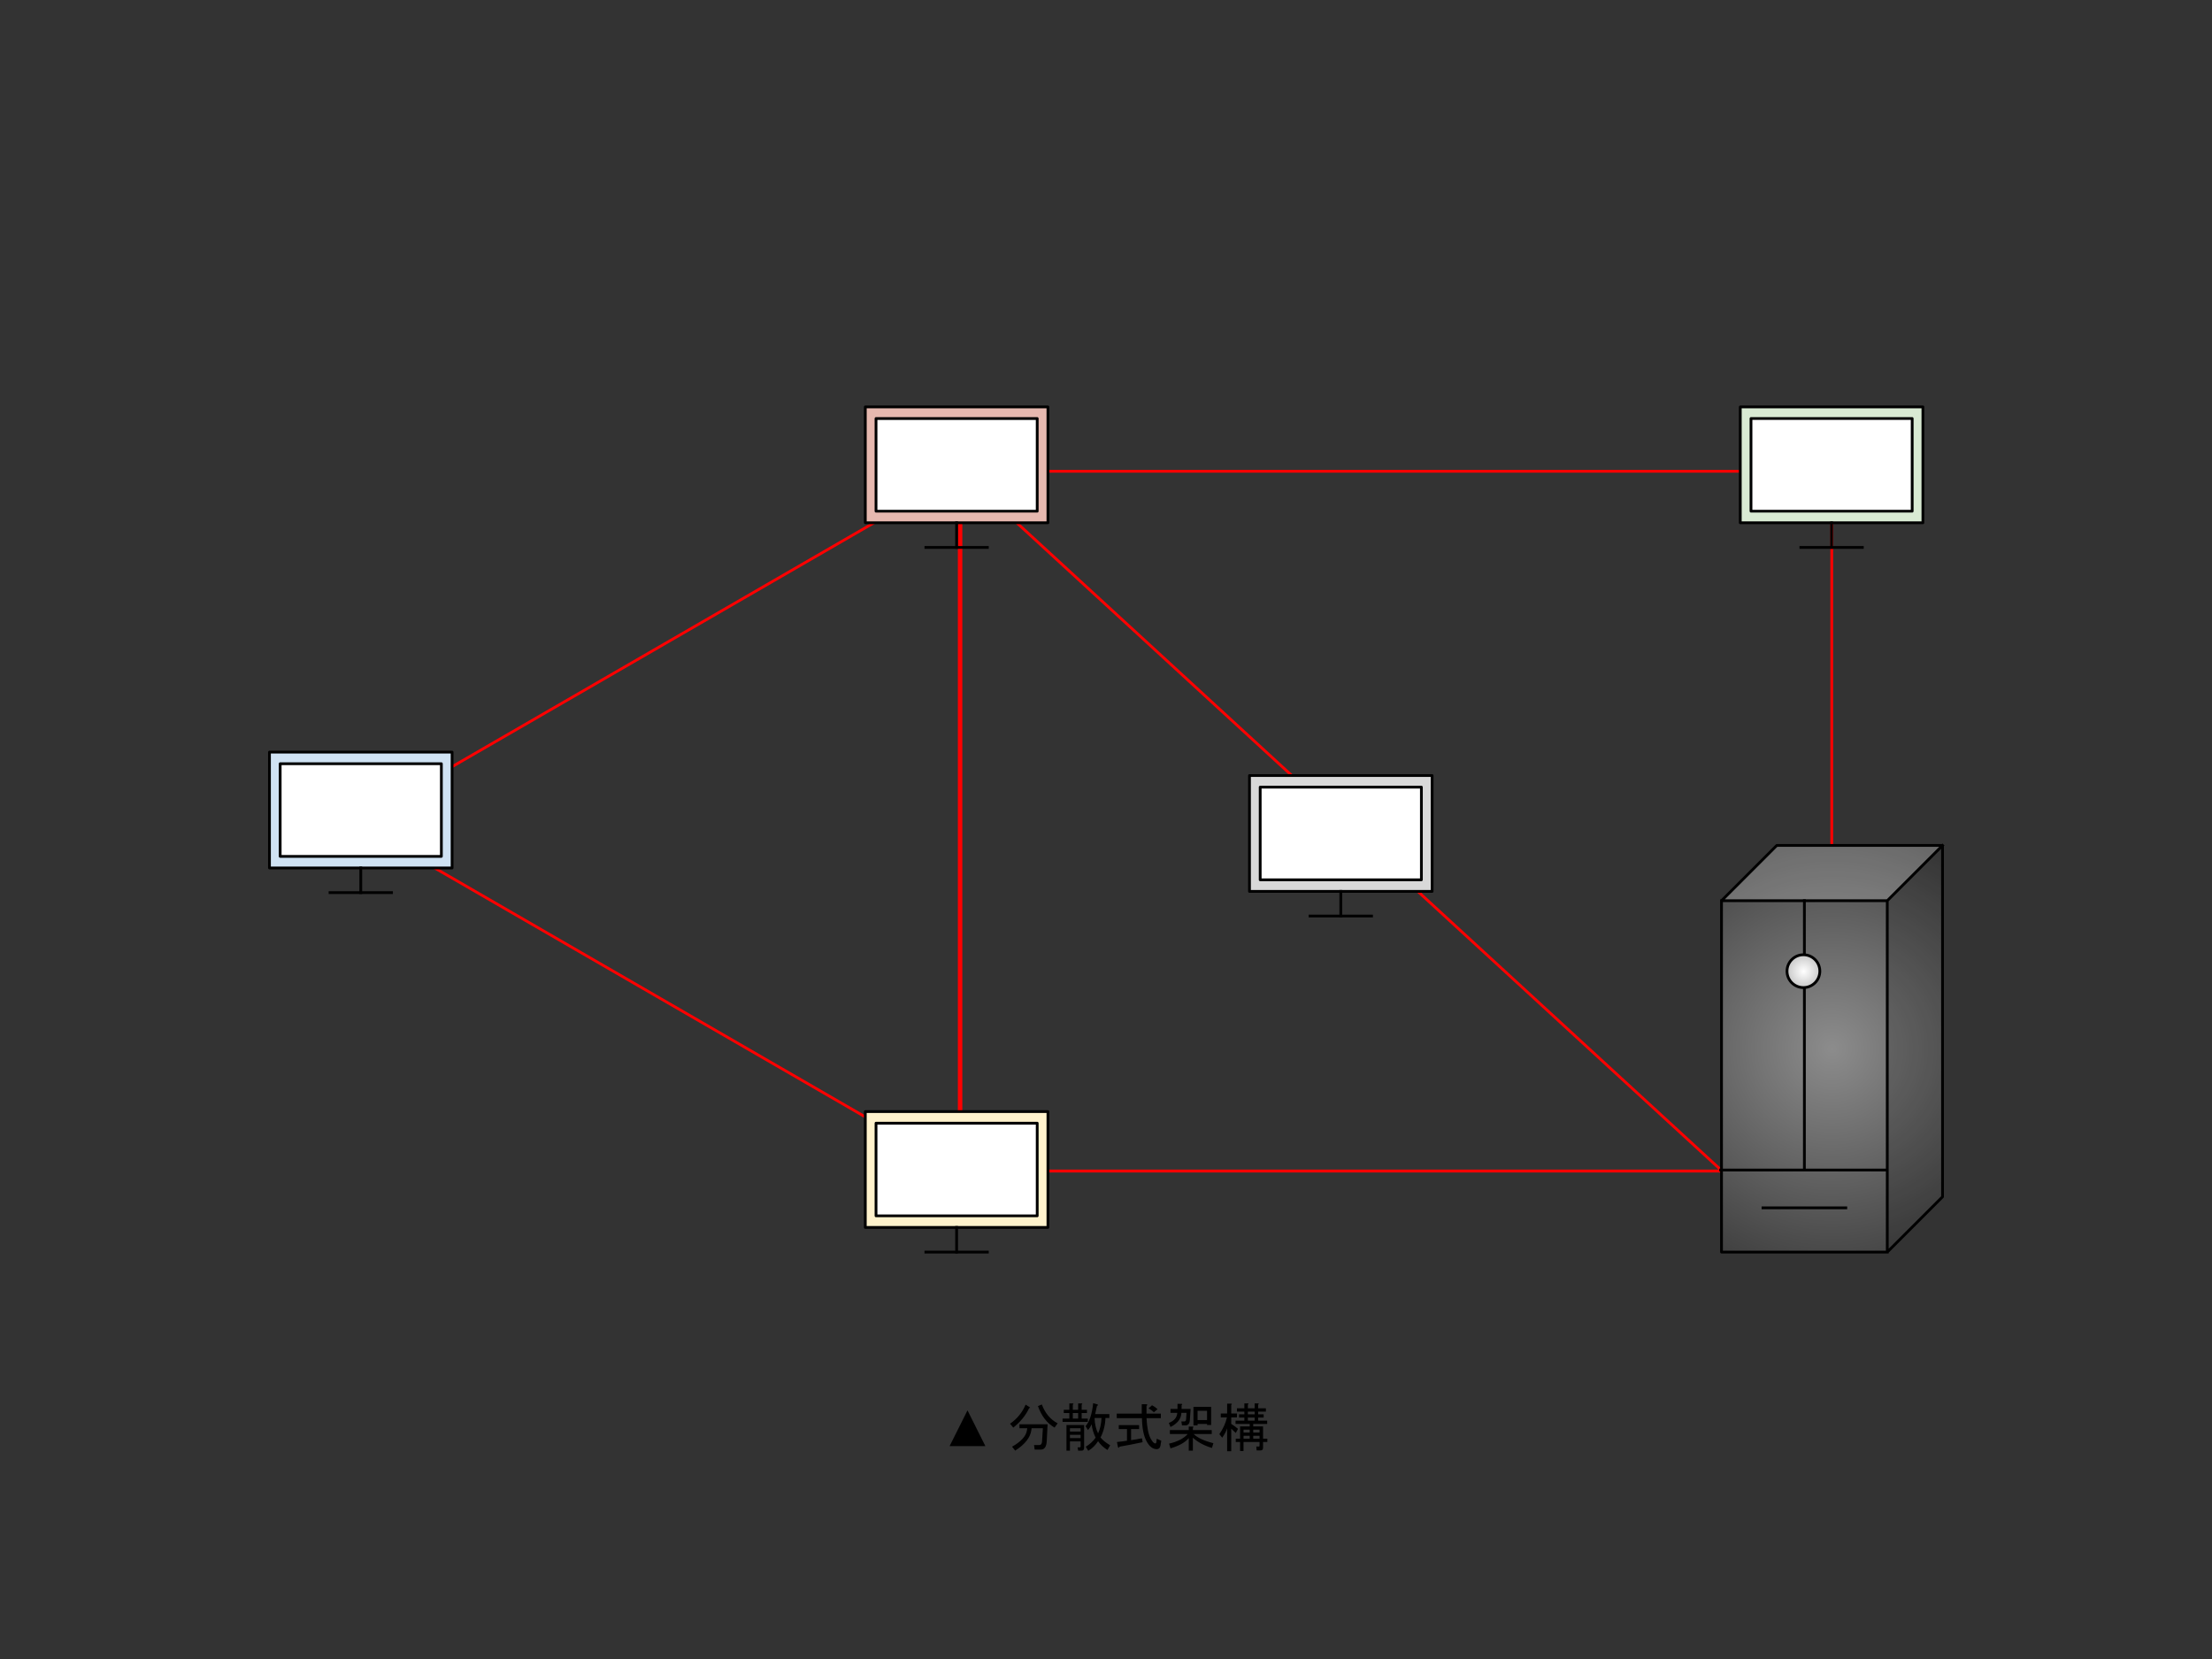 <svg version="1.1" viewBox="0.0 0.0 800.0 600.0" fill="none" stroke="none" stroke-linecap="square" stroke-miterlimit="10" xmlns:xlink="http://www.w3.org/1999/xlink" xmlns="http://www.w3.org/2000/svg"><rect x="0.0" y="0.0" width="800.0" height="600.0" fill="#333333" stroke="none"/><clipPath id="p.0"><path d="m0 0l800.0 0l0 600.0l-800.0 0l0 -600.0z" clip-rule="nonzero"/></clipPath><g clip-path="url(#p.0)"><path fill="#000000" fill-opacity="0.0" d="m0 0l800.0 0l0 600.0l-800.0 0z" fill-rule="evenodd"/><path fill="#000000" fill-opacity="0.0" d="m220.959 496.08l358.079 0l0 42.016l-358.079 0z" fill-rule="evenodd"/><path fill="#000000" d="m343.44 523l6.469 -12.922l6.469 12.922l-12.938 0z" fill-rule="nonzero"/><path fill="#000000" d="m378.87 515.125l-0.297 6.016q-0.141 3.125 -2.156 3.125l-2.219 0l-0.219 -1.641l1.844 0q0.969 0 1.047 -1.266l0.297 -4.812l-4.078 0l-0.078 0.594q-0.516 4.078 -5.859 7.5l-1.125 -1.422q4.828 -2.75 5.344 -5.781l0.156 -0.891l-2.828 0l0 -1.422l10.172 0zm-6.672 -5.859q-1.781 3.859 -5.719 7.047l-1.188 -1.406q3.859 -2.672 5.641 -6.906l1.406 0.891q0.453 0.297 -0.141 0.375zm9.203 7.047q-4.094 -2.375 -6.016 -7.781l1.406 -0.594q1.781 4.75 5.719 6.828l-1.109 1.547zm19.141 8.094q-2.156 -1.328 -3.406 -3.188q-1.484 2.297 -3.562 3.484l-0.891 -1.484q2.141 -1.266 3.562 -3.266q-1.188 -2.453 -1.422 -4.828q-0.516 1.125 -1.328 2.078l-0.891 -1.406q2.156 -2.453 2.75 -8.312l1.406 0.375q0.812 0.375 0 0.516q-0.219 1.109 -0.672 3.047l5.125 0l0 1.406l-1.406 0q-0.156 3.938 -1.781 7.047q1.109 1.422 3.484 2.828l-0.969 1.703zm-7.125 -10.172l-9.125 0l0 -1.188l2.453 0l0 -2.0l-2.016 0l0 -1.188l2.016 0l0 -2.297l1.188 0q0.594 0.078 0.062 0.438l0 1.859l1.938 0l0 -2.297l1.188 0q0.594 0.078 0.078 0.438l0 1.859l1.922 0l0 1.188l-1.922 0l0 2.0l2.219 0l0 1.188zm-2.891 9.219q0.297 0 0.297 -0.297l0 -1.859l-3.859 0l0 3.344l-1.266 0l0 -9.281l6.391 0l0 8.156q0 1.125 -0.828 1.125l-1.328 0l-0.219 -1.188l0.812 0zm-2.531 -12.406l0 2.0l1.938 0l0 -2.0l-1.938 0zm-1.031 5.5l0 1.188l3.859 0l0 -1.188l-3.859 0zm0 3.562l3.859 0l0 -1.188l-3.859 0l0 1.188zm10.172 -1.719q1.031 -2.141 1.25 -5.562l-2.516 0q0.078 3.188 1.266 5.562zm19.0 1.859q0.953 1.781 1.703 1.781q0.297 0 0.375 -0.438l0.141 -1.266l1.641 0.734l-0.297 1.781q-0.234 1.266 -1.344 1.266q-2.219 0 -3.781 -3.047q-1.484 -2.891 -1.562 -8.156l-9.125 0l0 -1.641l9.047 0l0 -3.406l1.641 0q0.734 0.141 0.078 0.594l0 2.812l5.188 0l0 1.641l-5.188 0q0.297 5.188 1.484 7.344zm-2.906 1.344q-4.156 0.891 -8.375 1.625q-0.156 0.672 -0.531 0.156l-0.359 -1.859q1.844 -0.156 3.625 -0.453l0 -4.219l-2.969 0l0 -1.422l7.359 0l0 1.422l-2.906 0l0 4.0q1.719 -0.219 3.938 -0.672l0.219 1.422zm3.422 -13.359q1.031 0.516 2.0 1.406l-1.328 1.109q-0.75 -0.734 -1.938 -1.406l1.266 -1.109zm11.578 5.859q0.672 0 0.734 -0.672l0.156 -2.453l-1.859 0q-0.078 3.203 -3.938 5.125l-0.594 -1.484q2.906 -1.109 3.047 -3.641l-2.453 0l0 -1.406l2.531 0l0 -1.859l1.406 0q0.594 0.078 0.078 0.453l0 1.406l3.266 0l-0.297 4.234q-0.156 1.703 -1.562 1.703l-1.266 0l-0.219 -1.406l0.969 0zm8.312 1.266l0 -0.375l-3.422 0l0 0.516l-1.484 0l0 -6.672l6.391 0l0 6.531l-1.484 0zm-3.422 -1.781l3.422 0l0 -3.344l-3.422 0l0 3.344zm-1.781 2.375q0.594 0.062 0.078 0.438l0 0.812l6.828 0l0 1.422l-6.531 0q1.938 2.0 7.125 3.328l-0.516 1.719q-4.234 -1.266 -6.906 -3.719l0 4.688l-1.484 0l0 -4.531q-2.0 2.375 -6.609 3.703l-0.516 -1.703q4.609 -1.047 6.75 -3.484l-6.453 0l0 -1.422l6.828 0l0 -1.25l1.406 0zm9.656 2.734q2.078 -3.031 2.75 -6.078l-2.234 0l0 -1.406l2.297 0l0 -3.562l1.422 0q0.594 0.062 0.062 0.438l0 3.125l2.078 0l0 1.406l-2.078 0l0 2.375q1.344 0.812 2.453 1.781l-0.812 1.484q-1.047 -1.047 -1.641 -1.562l0 8.172l-1.484 0l0 -8.312q-0.438 1.547 -1.781 3.406l-1.031 -1.266zm8.75 6.094l-1.25 0l0 -3.266l-1.562 0l0 -1.188l1.562 0l0 -4.453l3.484 0l0 -0.891l-5.125 0l0 -1.188l3.188 0l0 -1.109l-1.922 0l0 -1.188l1.922 0l0 -0.969l-2.672 0l0 -1.188l2.672 0l0 -1.781l1.188 0q0.594 0.078 0.078 0.438l0 1.344l2.453 0l0 -1.781l1.188 0q0.594 0.078 0.078 0.438l0 1.344l2.812 0l0 1.188l-2.812 0l0 0.969l2.0 0l0 1.188l-2.0 0l0 1.109l3.266 0l0 1.188l-5.047 0l0 0.891l3.562 0l0 4.453l1.547 0l0 1.188l-1.547 0l0 2.078q0 0.969 -0.891 0.969l-1.422 0l-0.141 -1.406l0.969 0q0.219 0 0.219 -0.312l0 -1.328l-5.797 0l0 3.266zm1.562 -13.281l2.453 0l0 -0.969l-2.453 0l0 0.969zm0 2.297l2.453 0l0 -1.109l-2.453 0l0 1.109zm1.938 4.297l2.297 0l0 -1.031l-2.297 0l0 1.031zm-3.5 0l2.234 0l0 -1.031l-2.234 0l0 1.031zm0 2.234l2.234 0l0 -1.047l-2.234 0l0 1.047zm3.5 0l2.297 0l0 -1.047l-2.297 0l0 1.047z" fill-rule="nonzero"/><path fill="#000000" fill-opacity="0.0" d="m346.984 170.444l315.496 0l0 253.071l-315.496 0z" fill-rule="evenodd"/><path stroke="#ff0000" stroke-width="1.0" stroke-linejoin="round" stroke-linecap="butt" d="m346.984 170.444l315.496 0l0 253.071l-315.496 0z" fill-rule="evenodd"/><path fill="#000000" fill-opacity="0.0" d="m346.984 423.517l0 -253.512l275.843 253.512z" fill-rule="evenodd"/><path stroke="#ff0000" stroke-width="1.0" stroke-linejoin="round" stroke-linecap="butt" d="m346.984 423.517l0 -253.512l275.843 253.512z" fill-rule="evenodd"/><path fill="#000000" fill-opacity="0.0" d="m347.541 423.955l-218.866 -126.535l218.866 -126.535z" fill-rule="evenodd"/><path stroke="#ff0000" stroke-width="1.0" stroke-linejoin="round" stroke-linecap="butt" d="m347.541 423.955l-218.866 -126.535l218.866 -126.535z" fill-rule="evenodd"/><path fill="#fff2cc" d="m312.95 402.022l66.047 0l0 41.89l-66.047 0z" fill-rule="evenodd"/><path stroke="#000000" stroke-width="1.0" stroke-linejoin="round" stroke-linecap="butt" d="m312.95 402.022l66.047 0l0 41.89l-66.047 0z" fill-rule="evenodd"/><path fill="#ffffff" d="m316.824 406.211l58.299 0l0 33.512l-58.299 0z" fill-rule="evenodd"/><path stroke="#000000" stroke-width="1.0" stroke-linejoin="round" stroke-linecap="butt" d="m316.824 406.211l58.299 0l0 33.512l-58.299 0z" fill-rule="evenodd"/><path fill="#000000" fill-opacity="0.0" d="m345.974 443.912l0 8.913" fill-rule="evenodd"/><path stroke="#000000" stroke-width="1.0" stroke-linejoin="round" stroke-linecap="butt" d="m345.974 443.912l0 8.913" fill-rule="evenodd"/><path fill="#000000" fill-opacity="0.0" d="m334.856 452.825l22.236 0" fill-rule="evenodd"/><path stroke="#000000" stroke-width="1.0" stroke-linejoin="round" stroke-linecap="butt" d="m334.856 452.825l22.236 0" fill-rule="evenodd"/><path fill="#cfe2f3" d="m97.455 272.018l66.047 0l0 41.89l-66.047 0z" fill-rule="evenodd"/><path stroke="#000000" stroke-width="1.0" stroke-linejoin="round" stroke-linecap="butt" d="m97.455 272.018l66.047 0l0 41.89l-66.047 0z" fill-rule="evenodd"/><path fill="#ffffff" d="m101.329 276.207l58.299 0l0 33.512l-58.299 0z" fill-rule="evenodd"/><path stroke="#000000" stroke-width="1.0" stroke-linejoin="round" stroke-linecap="butt" d="m101.329 276.207l58.299 0l0 33.512l-58.299 0z" fill-rule="evenodd"/><path fill="#000000" fill-opacity="0.0" d="m130.479 313.908l0 8.913" fill-rule="evenodd"/><path stroke="#000000" stroke-width="1.0" stroke-linejoin="round" stroke-linecap="butt" d="m130.479 313.908l0 8.913" fill-rule="evenodd"/><path fill="#000000" fill-opacity="0.0" d="m119.361 322.822l22.236 0" fill-rule="evenodd"/><path stroke="#000000" stroke-width="1.0" stroke-linejoin="round" stroke-linecap="butt" d="m119.361 322.822l22.236 0" fill-rule="evenodd"/><path fill="#d9ead3" d="m629.396 147.172l66.047 0l0 41.89l-66.047 0z" fill-rule="evenodd"/><path stroke="#000000" stroke-width="1.0" stroke-linejoin="round" stroke-linecap="butt" d="m629.396 147.172l66.047 0l0 41.89l-66.047 0z" fill-rule="evenodd"/><path fill="#ffffff" d="m633.27 151.361l58.299 0l0 33.512l-58.299 0z" fill-rule="evenodd"/><path stroke="#000000" stroke-width="1.0" stroke-linejoin="round" stroke-linecap="butt" d="m633.27 151.361l58.299 0l0 33.512l-58.299 0z" fill-rule="evenodd"/><path fill="#000000" fill-opacity="0.0" d="m662.42 189.062l0 8.913" fill-rule="evenodd"/><path stroke="#000000" stroke-width="1.0" stroke-linejoin="round" stroke-linecap="butt" d="m662.42 189.062l0 8.913" fill-rule="evenodd"/><path fill="#000000" fill-opacity="0.0" d="m651.302 197.975l22.236 0" fill-rule="evenodd"/><path stroke="#000000" stroke-width="1.0" stroke-linejoin="round" stroke-linecap="butt" d="m651.302 197.975l22.236 0" fill-rule="evenodd"/><defs><radialGradient id="p.1" gradientUnits="userSpaceOnUse" gradientTransform="matrix(9.148 0.0 0.0 9.148 0.0 0.0)" spreadMethod="pad" cx="72.427" cy="41.461" fx="72.427" fy="41.461" r="9.148"><stop offset="0.0" stop-color="#8c8c8c"/><stop offset="1.0" stop-color="#404040"/></radialGradient></defs><path fill="url(#p.1)" d="m622.606 325.752l59.953 0l0 127.071l-59.953 0z" fill-rule="evenodd"/><defs><radialGradient id="p.2" gradientUnits="userSpaceOnUse" gradientTransform="matrix(9.148 0.0 0.0 9.148 0.0 0.0)" spreadMethod="pad" cx="72.427" cy="41.461" fx="72.427" fy="41.461" r="9.148"><stop offset="0.0" stop-color="#8c8c8c"/><stop offset="1.0" stop-color="#404040"/></radialGradient></defs><path fill="url(#p.2)" d="m682.559 325.752l19.984 -19.984l0 127.071l-19.984 19.984z" fill-rule="evenodd"/><defs><radialGradient id="p.3" gradientUnits="userSpaceOnUse" gradientTransform="matrix(9.148 0.0 0.0 9.148 0.0 0.0)" spreadMethod="pad" cx="72.427" cy="41.461" fx="72.427" fy="41.461" r="9.148"><stop offset="0.0" stop-color="#8c8c8c"/><stop offset="1.0" stop-color="#404040"/></radialGradient></defs><path fill="url(#p.3)" d="m622.606 325.752l19.984 -19.984l59.953 0l-19.984 19.984z" fill-rule="evenodd"/><path fill="#000000" fill-opacity="0.0" d="m622.606 325.752l19.984 -19.984l59.953 0l0 127.071l-19.984 19.984l-59.953 0zm0 0l59.953 0l19.984 -19.984m-19.984 19.984l0 127.071" fill-rule="evenodd"/><path fill="#000000" fill-opacity="0.2" d="m682.559 325.752l19.984 -19.984l0 127.071l-19.984 19.984z" fill-rule="evenodd"/><path fill="#ffffff" fill-opacity="0.2" d="m622.606 325.752l19.984 -19.984l59.953 0l-19.984 19.984z" fill-rule="evenodd"/><path stroke="#000000" stroke-width="1.0" stroke-linejoin="round" stroke-linecap="butt" d="m622.606 325.752l19.984 -19.984l59.953 0l0 127.071l-19.984 19.984l-59.953 0zm0 0l59.953 0l19.984 -19.984m-19.984 19.984l0 127.071" fill-rule="evenodd"/><path fill="#000000" fill-opacity="0.0" d="m622.297 423.154l59.874 0" fill-rule="evenodd"/><path stroke="#000000" stroke-width="1.0" stroke-linejoin="round" stroke-linecap="butt" d="m622.297 423.154l59.874 0" fill-rule="evenodd"/><path fill="#000000" fill-opacity="0.0" d="m652.583 325.752l0 96.945" fill-rule="evenodd"/><path stroke="#000000" stroke-width="1.0" stroke-linejoin="round" stroke-linecap="butt" d="m652.583 325.752l0 96.945" fill-rule="evenodd"/><path fill="#000000" fill-opacity="0.0" d="m637.606 436.825l29.953 0" fill-rule="evenodd"/><path stroke="#000000" stroke-width="1.0" stroke-linejoin="round" stroke-linecap="butt" d="m637.606 436.825l29.953 0" fill-rule="evenodd"/><defs><radialGradient id="p.4" gradientUnits="userSpaceOnUse" gradientTransform="matrix(2.898 0.0 0.0 2.898 0.0 0.0)" spreadMethod="pad" cx="225.093" cy="121.216" fx="225.093" fy="121.216" r="2.898"><stop offset="0.0" stop-color="#ffffff"/><stop offset="1.0" stop-color="#b3b3b3"/></radialGradient></defs><path fill="url(#p.4)" d="m646.297 351.238l0 0c0 -3.279 2.658 -5.937 5.937 -5.937l0 0c1.575 0 3.085 0.625 4.198 1.739c1.113 1.113 1.739 2.624 1.739 4.198l0 0c0 3.279 -2.658 5.937 -5.937 5.937l0 0c-3.279 0 -5.937 -2.658 -5.937 -5.937z" fill-rule="evenodd"/><path stroke="#000000" stroke-width="1.0" stroke-linejoin="round" stroke-linecap="butt" d="m646.297 351.238l0 0c0 -3.279 2.658 -5.937 5.937 -5.937l0 0c1.575 0 3.085 0.625 4.198 1.739c1.113 1.113 1.739 2.624 1.739 4.198l0 0c0 3.279 -2.658 5.937 -5.937 5.937l0 0c-3.279 0 -5.937 -2.658 -5.937 -5.937z" fill-rule="evenodd"/><path fill="#e6b8af" d="m312.949 147.173l66.047 0l0 41.89l-66.047 0z" fill-rule="evenodd"/><path stroke="#000000" stroke-width="1.0" stroke-linejoin="round" stroke-linecap="butt" d="m312.949 147.173l66.047 0l0 41.89l-66.047 0z" fill-rule="evenodd"/><path fill="#ffffff" d="m316.823 151.362l58.299 0l0 33.512l-58.299 0z" fill-rule="evenodd"/><path stroke="#000000" stroke-width="1.0" stroke-linejoin="round" stroke-linecap="butt" d="m316.823 151.362l58.299 0l0 33.512l-58.299 0z" fill-rule="evenodd"/><path fill="#000000" fill-opacity="0.0" d="m345.972 189.063l0 8.913" fill-rule="evenodd"/><path stroke="#000000" stroke-width="1.0" stroke-linejoin="round" stroke-linecap="butt" d="m345.972 189.063l0 8.913" fill-rule="evenodd"/><path fill="#000000" fill-opacity="0.0" d="m334.854 197.976l22.236 0" fill-rule="evenodd"/><path stroke="#000000" stroke-width="1.0" stroke-linejoin="round" stroke-linecap="butt" d="m334.854 197.976l22.236 0" fill-rule="evenodd"/><path fill="#d9d9d9" d="m451.894 280.49l66.047 0l0 41.89l-66.047 0z" fill-rule="evenodd"/><path stroke="#000000" stroke-width="1.0" stroke-linejoin="round" stroke-linecap="butt" d="m451.894 280.49l66.047 0l0 41.89l-66.047 0z" fill-rule="evenodd"/><path fill="#ffffff" d="m455.768 284.678l58.299 0l0 33.512l-58.299 0z" fill-rule="evenodd"/><path stroke="#000000" stroke-width="1.0" stroke-linejoin="round" stroke-linecap="butt" d="m455.768 284.678l58.299 0l0 33.512l-58.299 0z" fill-rule="evenodd"/><path fill="#000000" fill-opacity="0.0" d="m484.917 322.379l0 8.913" fill-rule="evenodd"/><path stroke="#000000" stroke-width="1.0" stroke-linejoin="round" stroke-linecap="butt" d="m484.917 322.379l0 8.913" fill-rule="evenodd"/><path fill="#000000" fill-opacity="0.0" d="m473.799 331.293l22.236 0" fill-rule="evenodd"/><path stroke="#000000" stroke-width="1.0" stroke-linejoin="round" stroke-linecap="butt" d="m473.799 331.293l22.236 0" fill-rule="evenodd"/></g></svg>